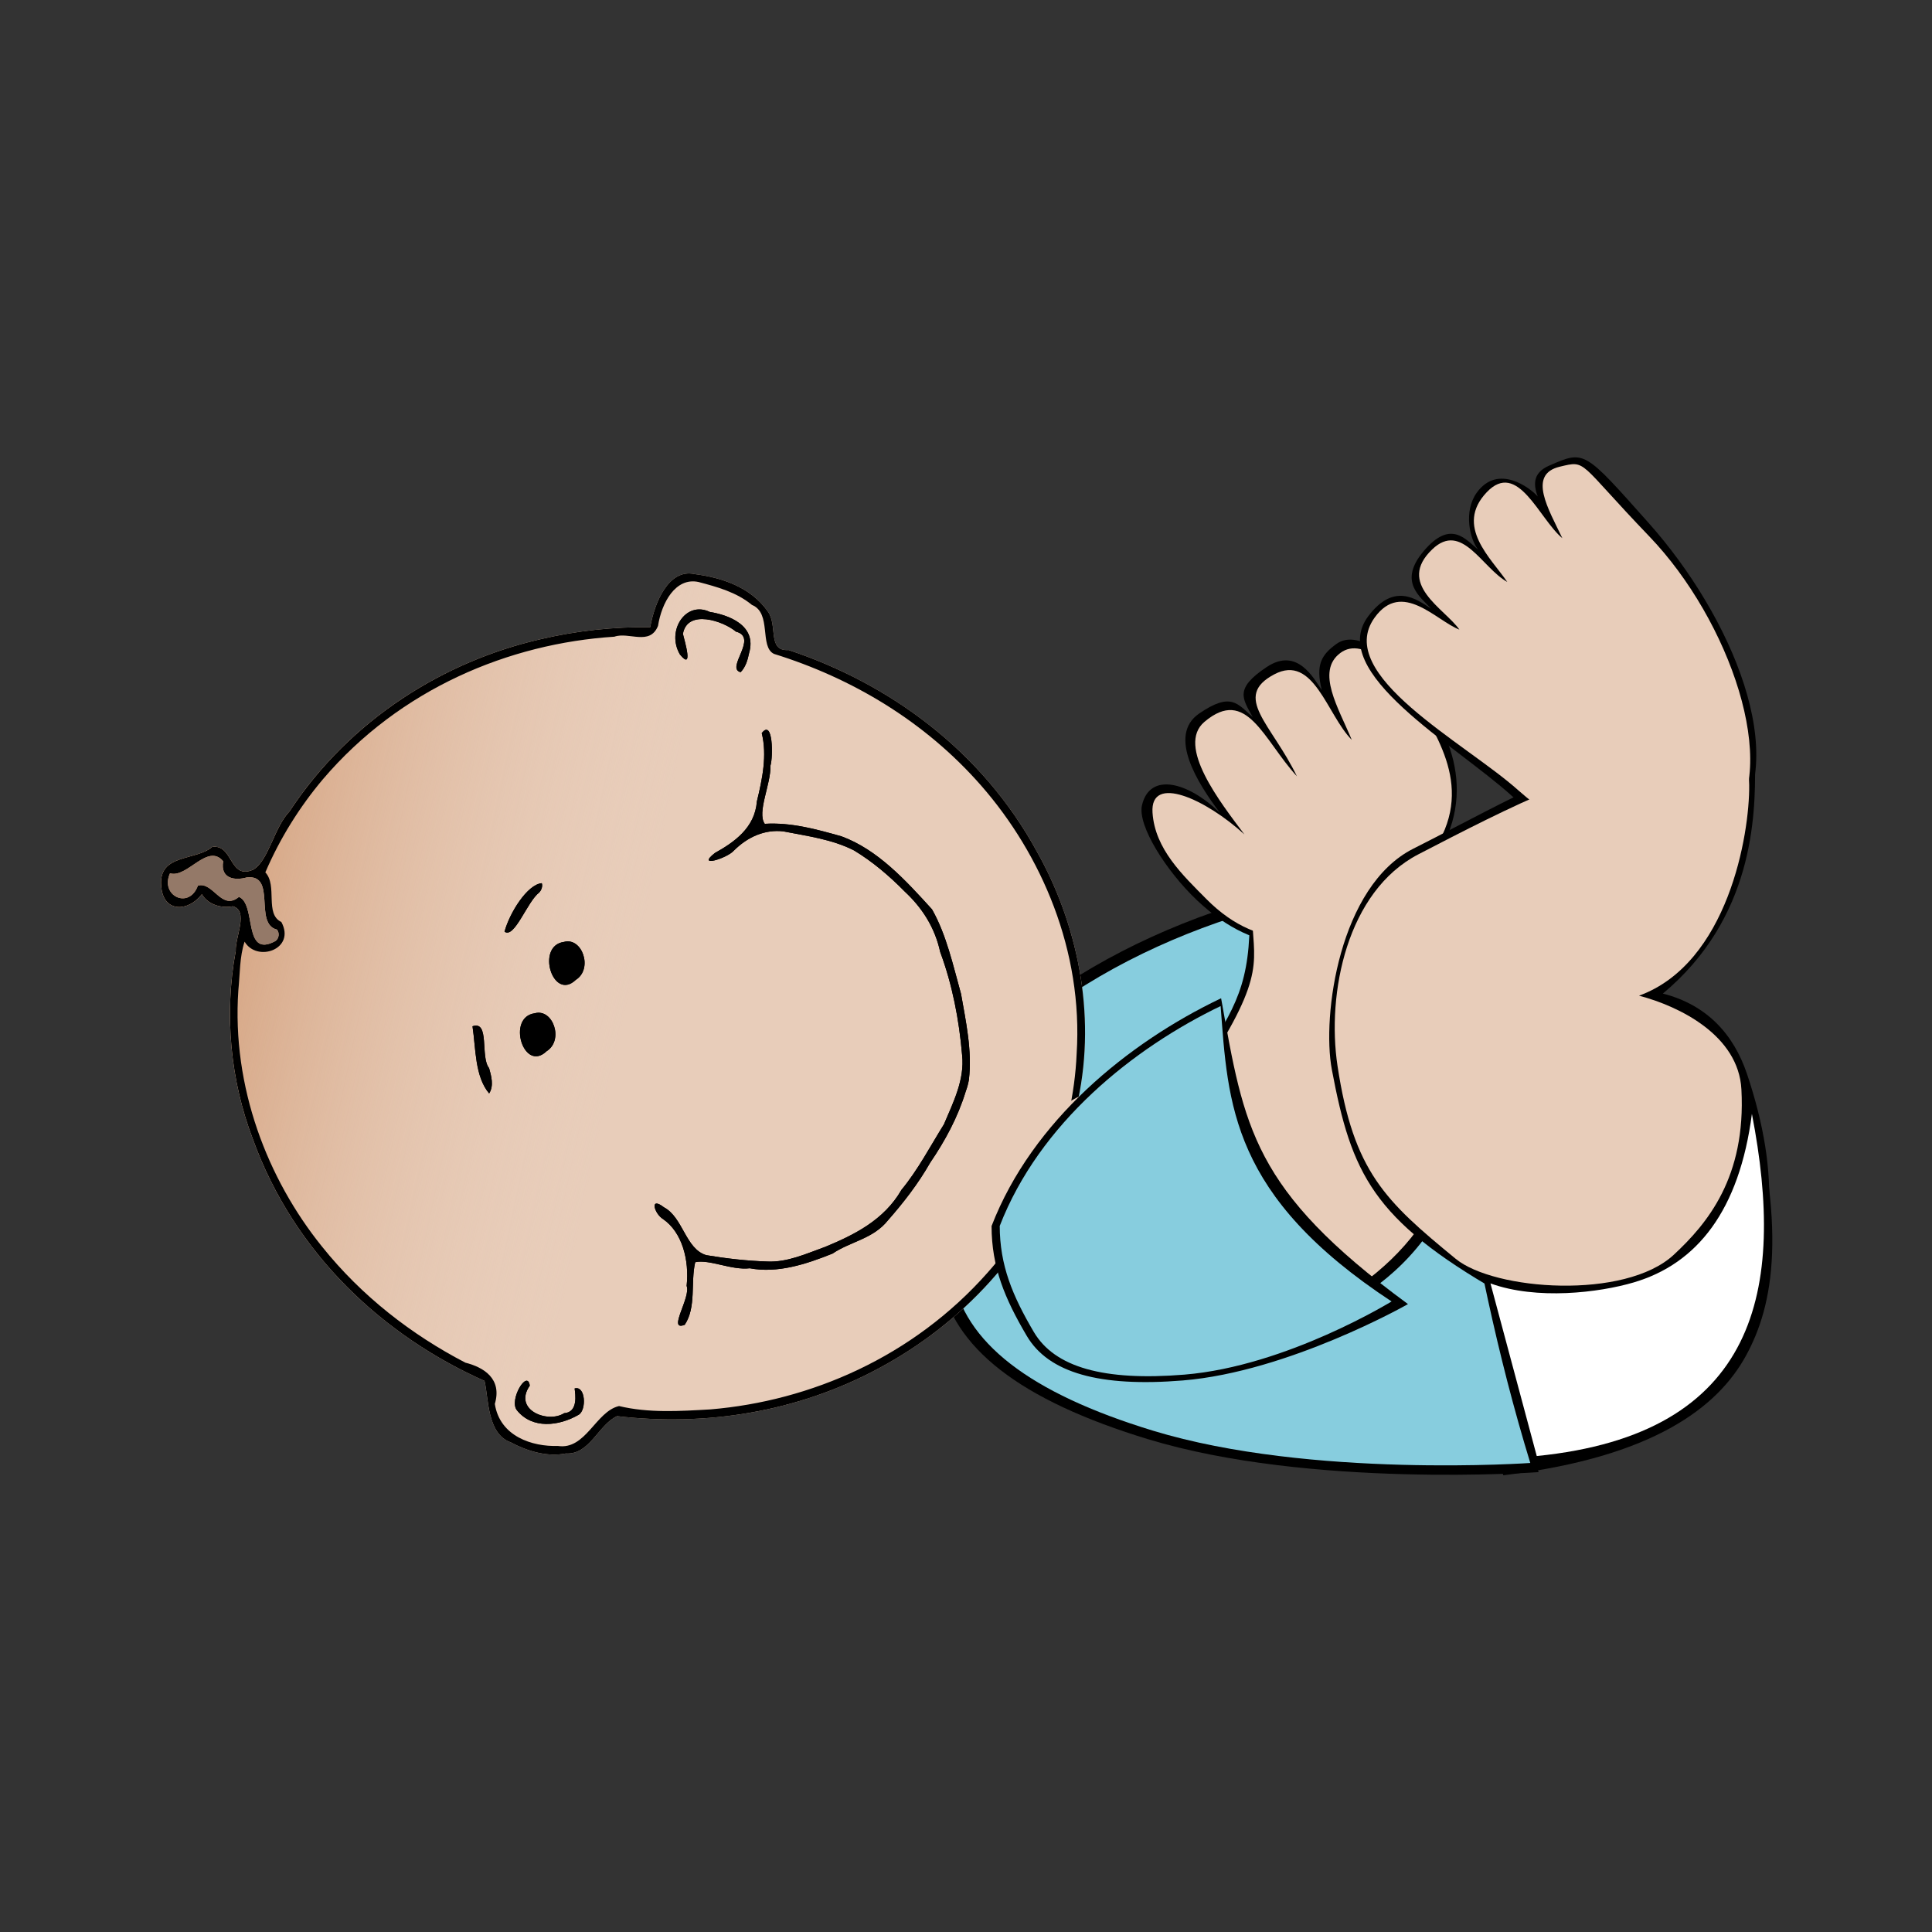 <svg:svg xmlns:dc="http://purl.org/dc/elements/1.1/" xmlns:ns1="http://sodipodi.sourceforge.net/DTD/sodipodi-0.dtd" xmlns:ns2="http://www.inkscape.org/namespaces/inkscape" xmlns:ns4="http://web.resource.org/cc/" xmlns:rdf="http://www.w3.org/1999/02/22-rdf-syntax-ns#" xmlns:svg="http://www.w3.org/2000/svg" height="807.088" id="svg2" version="1.0" viewBox="-67.262 -191.251 807.088 807.088" width="807.088" ns1:docbase="D:\Documents and Settings\Joanna\My Documents\My Pictures\graph_vector" ns1:docname="papapishu_baby_boy_lying.svg" ns1:version="0.32" ns2:export-filename="D:\Documents and Settings\Joanna\My Documents\My Pictures\graph_vector\baby_girl_crawling_1.png" ns2:export-xdpi="152" ns2:export-ydpi="152" ns2:output_extension="org.inkscape.output.svg.inkscape" ns2:version="0.45.1">
  <svg:rect x="-67.262" y="-191.251" width="807.088" height="807.088" fill="#333333" stroke="none"/>
  <svg:defs id="defs4">
    <svg:linearGradient gradientUnits="userSpaceOnUse" id="linearGradient2569" x1="450.18" x2="445.02" y1="270" y2="546.78" ns2:collect="always">
      <svg:stop id="stop4575" offset="0" style="stop-color:#d19b75" />
      <svg:stop id="stop4577" offset="1" style="stop-color:#e8cdba;stop-opacity:0" />
    </svg:linearGradient>
  </svg:defs>
  <ns1:namedview bordercolor="#666666" borderlayer="true" borderopacity="1.0" gridspacingx="10px" gridspacingy="10px" gridtolerance="1" guidetolerance="10" height="750px" id="base" objecttolerance="10" pagecolor="#ffffff" showgrid="false" width="750px" ns2:current-layer="layer4" ns2:cx="153.53571" ns2:cy="175.76869" ns2:document-units="px" ns2:grid-bbox="false" ns2:pageopacity="0.0" ns2:pageshadow="2" ns2:window-height="964" ns2:window-width="1280" ns2:window-x="88" ns2:window-y="22" ns2:zoom="0.51356421" />
  <svg:g id="layer4" transform="translate(64.85 -148.36)" ns2:groupmode="layer" ns2:label="najwyz">
    <svg:g id="g2537" transform="matrix(-.011 -1 1 -.011 -89.255 638.71)">
      <svg:path d="m59.461 586.19c6.854 62.15 27.264 89.06 48.429 100.99 21.16 11.93 52.71 17.83 116.97 1.47-36.61-9.61-41.55-11.6-74.57-43.25-13.07-29.31-10.13-57.89 17.15-85.36l-107.98 26.15z" id="path3351" style="fill-rule:evenodd;stroke:#000000;stroke-width:1.098px;fill:#000000" ns1:nodetypes="cscccc" />
      <svg:g id="g4324" transform="matrix(1.012 0 0 .793 -.681 124.34)">
        <svg:path d="m308.85 539.45c-4.84-84.7-30.03-183.15-87.01-246.99-26.07-12.31-49.3-11.51-78.59-5.61-28.85 5.81-50.738 41.15-67.355 108.05-21.107 84.98-15.437 204.89-15.437 204.89 95.862-36.13 182.12-42.48 248.39-60.34z" id="path4322" style="fill-rule:evenodd;stroke:#000000;stroke-width:1.028px;fill:#000000" ns1:nodetypes="ccsscc" />
        <svg:path d="m178.87 591.09c-4.71-82.41-29.22-178.2-84.658-240.31-25.367-11.98-47.966-11.2-76.462-5.46-28.074 5.65-49.37 40.04-65.539 105.13-20.536 82.68-15.019 199.35-15.019 199.35 93.27-35.15 177.2-41.33 241.68-58.71z" id="path2370" style="fill-rule:evenodd;stroke:#000000;stroke-width:1px;fill:#87cdde" transform="translate(126.13 -52.897)" ns1:nodetypes="ccsscc" />
      </svg:g>
      <svg:path d="m114.03 484.2c13.27 32 27.56 81.14 100.31 91.59 32.37 4.64 63.2 8.65 106.94-10.26 40.19-17.37 8.39-83.98-19.3-83.19-33.67 0.95-43.68-4.67-64.46-17.94-4.96-18.05-27.3-46.83-49.69-59.75-35.88-20.68-58.13-9.89-72.69 8.17-14.64 18.14-10.47 48.8-1.11 71.38z" id="path3343" style="fill-rule:evenodd;fill:#000000" ns1:nodetypes="cssscsss" />
      <svg:g id="g2360" transform="matrix(.812 -.584 .584 .812 -229.64 279.38)">
        <svg:path d="m348.3 485.81c15.44-0.17 39.07 1.47 38.51 17.62-0.55 16.09-6.15 15.33-14.49 17.1 8.66 1.22 14.19 0.65 13.41 17.1-0.73 15.43-15.61 12.96-21.35 12.84 9.99 4.14 11.95 8.54 11.85 16.45-0.16 11.09-19.53 17.83-49.68 14.91-24.59-2.39-52.68-18.29-51.5-67.05 0.74-30.8 15.24-52.12 49.44-58.32 17.26-3.13 39.97-1.62 45.65 5.04 9.21 10.82-3.36 21.18-21.84 24.31z" id="path14684" style="fill-rule:evenodd;fill:#000000" ns1:nodetypes="cscscsssssc" />
        <svg:path d="m334.95 488.7c16.82-0.16 46.68-1.07 47.75 14.39 1.61 23.14-20.68 15.43-41.21 17.66 23.88 4.47 42.89-2.22 39.9 17.66-2.76 18.38-26.72 7.65-41.21 9.81 13.92 3.45 31.95 4.74 32.05 17.66 0.1 12.2-20.23 16.17-47.09 12.43-22.8-3.18-46.9-11.97-47.09-60.83-0.12-29.55 12.43-52.82 44.48-57.55 13.94-2.06 29.66-4.97 42.51 3.27 13.67 8.76-8.61 21.25-30.09 25.5z" id="path14682" style="fill-rule:evenodd;fill:#e8cdba" ns1:nodetypes="cscscsssssc" />
      </svg:g>
      <svg:path d="m327.24 683.88c-21.46-19.05-18.48-53.47 15.24-91.27 21.71-23.34 52.63-77.29 75.91-59.22 14.04 10.89 6.89 20.05 2.81 26.22 5.02-4.5 11.37-13.76 24.01-2.87 13.26 11.43 4.84 17.53 0.43 22.78 4.35-3.42 16.06-6.02 23.81-0.27 12.11 8.97 1.69 22.38-1.9 25.4 4.16-1.42 9.68-2.58 12.85 4.97 6.29 14.93 6.34 14.47-24.51 41.33-39.07 34.02-99.09 59.17-128.65 32.93z" id="path14678" style="fill-rule:evenodd;fill:#000000" ns1:nodetypes="ccscscscsss" />
      <svg:g id="layer1" transform="matrix(.793 .165 -.14 .676 105.22 -118.13)" ns2:label="Layer 1">
        <svg:g id="g4581" transform="translate(-178.8 -110.11)">
          <svg:path d="m417.99 824.32c-52.29-7.71-96.75-42.66-126.41-85.11-30.87-43.89-46.95-96.99-50.41-150.25-6.42-10.24-22.33-11.66-23.97-26.06-3.73-10.62-2.64-23.11 0.18-33.97 1.93-15.11 19.89-18.15 28.51-22.75 12.51-64.38 44.99-127.46 99.54-165.83 27-19.82 59.87-31.66 93.47-32.05 7.01-2.01 21.56 3.17 22.29-6.97-2.43-7.07-1.38-15.25 3.06-19.78-10.39-5.98-13.46-21.06 0.44-25.19 15.78-5.13 15.73 17.71 24.46 25.79 3.66 12.21-15.22 13.89-7.44 27.02 6.05 8.12 23.56 7.5 33.06 14.75 53.1 25.42 91.61 74.84 112.13 129.16 7.88 20.48 13.48 41.82 16.85 63.5 12.84-0.33 31.58 4.03 31.28 20.12 0.9 16.4-0.9 34.6-11.59 47.77-6.01 7.84-20.42 4.21-17.54 16.95-6.9 63.18-31.43 126.21-77.58 171.09-31.96 31.97-75.55 54.04-121.47 53.29-9.64 0.1-19.28-0.45-28.86-1.48z" id="path3686" style="fill:#e8cdba" />
          <svg:path d="m417.99 824.32c-52.29-7.71-96.75-42.66-126.41-85.11-30.87-43.89-46.95-96.99-50.41-150.25-6.42-10.24-22.33-11.66-23.97-26.06-3.73-10.62-2.64-23.11 0.18-33.97 1.93-15.11 19.89-18.15 28.51-22.75 12.51-64.38 44.99-127.46 99.54-165.83 27-19.82 59.87-31.66 93.47-32.05 7.01-2.01 21.56 3.17 22.29-6.97-2.43-7.07-1.38-15.25 3.06-19.78-10.39-5.98-13.46-21.06 0.44-25.19 15.78-5.13 15.73 17.71 24.46 25.79 3.66 12.21-15.22 13.89-7.44 27.02 6.05 8.12 23.56 7.5 33.06 14.75 53.1 25.42 91.61 74.84 112.13 129.16 7.88 20.48 13.48 41.82 16.85 63.5 12.84-0.33 31.58 4.03 31.28 20.12 0.9 16.4-0.9 34.6-11.59 47.77-6.01 7.84-20.42 4.21-17.54 16.95-6.9 63.18-31.43 126.21-77.58 171.09-31.96 31.97-75.55 54.04-121.47 53.29-9.64 0.1-19.28-0.45-28.86-1.48z" id="path1912" style="fill:url(#linearGradient2569)" />
          <svg:path d="m417.99 824.32c-52.29-7.71-96.75-42.66-126.41-85.11-30.87-43.89-46.95-96.99-50.41-150.25-6.42-10.24-22.33-11.66-23.97-26.06-3.73-10.62-2.64-23.11 0.18-33.97 1.93-15.11 19.89-18.15 28.51-22.75 12.51-64.38 44.99-127.46 99.54-165.83 27-19.82 59.87-31.66 93.47-32.05 7.01-2.01 21.56 3.17 22.29-6.97-2.43-7.07-1.38-15.25 3.06-19.78-10.39-5.98-13.46-21.06 0.44-25.19 15.78-5.13 15.73 17.71 24.46 25.79 3.66 12.21-15.22 13.89-7.44 27.02 6.05 8.12 23.56 7.5 33.06 14.75 53.1 25.42 91.61 74.84 112.13 129.16 7.88 20.48 13.48 41.82 16.85 63.5 12.84-0.33 31.58 4.03 31.28 20.12 0.9 16.4-0.9 34.6-11.59 47.77-6.01 7.84-20.42 4.21-17.54 16.95-6.9 63.18-31.43 126.21-77.58 171.09-31.96 31.97-75.55 54.04-121.47 53.29-9.64 0.1-19.28-0.45-28.86-1.48zm52.1-4.77c52.81-8.11 97.4-44.24 126.21-87.91 27.13-41.13 41.71-89.63 46.2-138.45 2.11-9.66 20.51-5.97 22.6-18.82 4.95-10.72 5.68-22.89 6.32-34.48 0.16-14.23-14.28-19.39-26.21-18.84-11.09-2.47-5.78-16.69-9.81-24.65-13.83-61.63-47.46-121.12-101.01-156.41-16.2-10.54-34.07-18.59-52.83-23.31-5.48 8.93-21.2 4.34-23.53 15.3-12.32 11.94-23.03-9.74-13.59-19.53-8-1.26-17 1.08-25.31 1.98-49.63 7.38-92.55 39.38-121.28 79.48-21.3 29.51-35.81 63.61-44.63 98.77-0.54 11.53-4.47 23.78-17.97 22.31-15.98 6.78-17.96 27.31-15.03 42.27 0.56 17.13 21.2 18.46 26.26 31.72-0.68 18.34 3.43 36.68 7.34 54.58 14.13 58.47 46.61 114.29 96.8 148.75 34.52 23.94 77.89 34.66 119.47 27.24zm-30.01-61.45c-13.95-1.68-27.08-6.5-39.57-12.77-11.96-4.71-22.85-11.16-33.45-18.39-10.89-6.65-14.3-19.66-22.29-29.01-8.07-14.61-15.51-30.31-15.62-47.41-2.91-10.53 0.66-25.01-2.32-33.1-10.83-0.44-22.57 6.01-32.71 1.09-5.38-9.83 14.46 0.62 19.86-3.42 13.25-1.34 26.7-8.84 31.49-21.82 1.8-5.79 10.37-10.93 6.05-0.85-3.22 12.59-18.99 17.68-20.04 30.77 0.29 12.36 1.14 24.81 2.84 37.07 1.55 12.01 7.85 22.16 13.23 32.71 8.73 15.37 19.17 31.64 36.31 38.45 11.73 7.46 24.8 11.96 37.4 17.58 11.94 2.93 24.69 7.16 36.8 2.71 17.78-5.97 34.78-14.09 50.03-25.05 12.12-6.14 20.76-16.2 27.03-28.04 6.45-11.07 12.06-22.77 15.85-35.04 3.49-14.38 2.61-29.52 2.63-44.13-0.75-11.05-6.15-20.42-14.68-27.17-4.51-3.06-12.62-20.64-3.03-10.94 7.23 10.02 16.57 20.84 30.28 18.9 11.79 0.63 24.37 0.78 35.02-5.08 8.6 5.03-10.89 9.53-15.59 8.97-9.17 2.51-25.09-2.72-30.02 3.4 3.42 15.41 2.36 31.38 1.27 46.99-3.11 22.96-15.83 43.16-27.99 62.3-11.39 11.5-26.12 18.96-39.93 27.11-13.64 6.16-27.55 13.28-42.65 14.69-2.07 0.05-4.16-0.11-6.2-0.52zm189.85-182.61c0.48-9.64 19.35 6.84 20.07-7.5 4.16-8.73 6.77-31.55-6.39-31.22-3.75 2.04-17.81 10.73-10.73 0.64 10.63-11.05 27.95-2.82 24.5 12.71 0.31 11.22-1.92 29.78-16.97 28.17-3.63 0-7.53-0.49-10.48-2.8zm-391.83-9.42c-7.81-10.5-11.98-25.87-3.9-37.18 4.35-6.19 22.1 1.4 13.76 4.71-14.11-7.17-17.41 15.27-10.54 23.61 1.89 8.4 10.78 4.39 13.56 3.35 2.68 6.13-9.64 9.67-12.88 5.51zm219.79-52.52c-13.39-11.05 13.25-27.88 18.03-11.49 4.39 10.27-10.71 20.63-18.03 11.49zm-39-9c-13.39-11.05 13.25-27.88 18.03-11.49 4.39 10.27-10.71 20.63-18.03 11.49zm79.6-22.91c-5.76-6.06-25.99-9.28-23.25-16.03 10.01 0.82 26.14 8 28.22 16.46-1.47 1.03-3.62 0.58-4.97-0.43zm-106.67-6.27c7.29-10.57 21.27-13.07 32.36-17.72 4.82 9.7-14.84 8.05-19.55 14.74-3.74 2.19-8.39 5-12.81 2.98zm61.93-145.17c0.63-14.58 28.1-6.35 23.42-23.94-2.9-6.63-3.32-15.72 5.83-15.89 7.95-11.49-12.3-19.38-11.34-30.18-12.41-3.48-16.66 15.62-3.48 18.01 3.69 8.64-10.72 17.01-1.64 25.68-2 11.43-30.94 9.41-18.82 26.69 1.55 2.01 4.69 1.74 6.03-0.37z" id="path1882" style="fill:#000000" />
          <svg:path d="m440.08 758.1c-13.95-1.68-27.08-6.5-39.57-12.77-11.96-4.71-22.85-11.16-33.45-18.39-10.89-6.65-14.3-19.66-22.29-29.01-8.07-14.61-15.51-30.31-15.62-47.41-2.91-10.53 0.66-25.01-2.32-33.1-10.83-0.44-22.57 6.01-32.71 1.09-5.38-9.83 14.46 0.62 19.86-3.42 13.25-1.34 26.7-8.84 31.49-21.82 1.8-5.79 10.37-10.93 6.05-0.85-3.22 12.59-18.99 17.68-20.04 30.77 0.29 12.36 1.14 24.81 2.84 37.07 1.55 12.01 7.85 22.16 13.23 32.71 8.73 15.37 19.17 31.64 36.31 38.45 11.73 7.46 24.8 11.96 37.4 17.58 11.94 2.93 24.69 7.16 36.8 2.71 17.78-5.97 34.78-14.09 50.03-25.05 12.12-6.14 20.76-16.2 27.03-28.04 6.45-11.07 12.06-22.77 15.85-35.04 3.49-14.38 2.61-29.52 2.63-44.13-0.75-11.05-6.15-20.42-14.68-27.17-4.51-3.06-12.62-20.64-3.03-10.94 7.23 10.02 16.57 20.84 30.28 18.9 11.79 0.63 24.37 0.78 35.02-5.08 8.6 5.03-10.89 9.53-15.59 8.97-9.17 2.51-25.09-2.72-30.02 3.4 3.42 15.41 2.36 31.38 1.27 46.99-3.11 22.96-15.83 43.16-27.99 62.3-11.39 11.5-26.12 18.96-39.93 27.11-13.64 6.16-27.55 13.28-42.65 14.69-2.07 0.05-4.16-0.11-6.2-0.52z" id="path1908" style="fill:#000000" />
          <svg:path d="m629.93 575.49c0.48-9.64 19.35 6.84 20.07-7.5 4.16-8.73 6.77-31.55-6.39-31.22-3.75 2.04-17.81 10.73-10.73 0.64 10.63-11.05 27.95-2.82 24.5 12.71 0.31 11.22-1.92 29.78-16.97 28.17-3.63 0-7.53-0.49-10.48-2.8z" id="path1906" style="fill:#000000" />
          <svg:path d="m238.1 566.07c-7.81-10.5-11.98-25.87-3.9-37.18 4.35-6.19 22.1 1.4 13.76 4.71-14.11-7.17-17.41 15.27-10.54 23.61 1.89 8.4 10.78 4.39 13.56 3.35 2.68 6.13-9.64 9.67-12.88 5.51z" id="path1904" style="fill:#000000" />
          <svg:path d="m457.89 513.55c-13.39-11.05 13.25-27.88 18.03-11.49 4.39 10.27-10.71 20.63-18.03 11.49z" id="path1902" style="fill:#000000" />
          <svg:path d="m418.89 504.55c-13.39-11.05 13.25-27.88 18.03-11.49 4.39 10.27-10.71 20.63-18.03 11.49z" id="path1900" style="fill:#000000" />
          <svg:path d="m498.49 481.64c-5.76-6.06-25.99-9.28-23.25-16.03 10.01 0.82 26.14 8 28.22 16.46-1.47 1.03-3.62 0.58-4.97-0.43z" id="path1898" style="fill:#000000" />
          <svg:path d="m391.82 475.37c7.29-10.57 21.27-13.07 32.36-17.72 4.82 9.7-14.84 8.05-19.55 14.74-3.74 2.19-8.39 5-12.81 2.98z" id="path1896" style="fill:#000000" />
          <svg:path d="m453.75 330.2c0.63-14.58 28.1-6.35 23.42-23.94-2.9-6.63-3.32-15.72 5.83-15.89 7.95-11.49-12.3-19.38-11.34-30.18-12.41-3.48-16.66 15.62-3.48 18.01 3.69 8.64-10.72 17.01-1.64 25.68-2 11.43-30.94 9.41-18.82 26.69 1.55 2.01 4.69 1.74 6.03-0.37z" id="path1892" style="fill:#947968" />
        </svg:g>
      </svg:g>
      <svg:path d="m115.18 483.43c18.98 41.44 40.35 80.67 96.95 86.02 30.42 2.88 62.67 6.85 103.77-10.92 37.74-16.32 5.54-75.08-20.49-75.1-20.74-0.01-25.15 6.51-65.53-20.48-4.66-16.95-2.18-54.77-23.22-66.9-33.7-19.44-57.33-18.34-71-1.37-17.37 21.58-29.19 69.73-20.48 88.75z" id="path2368" style="fill-rule:evenodd;fill:#e8cdba" ns1:nodetypes="cssscsss" />
      <svg:path d="m135.45 584.8c30.75-52.28 50.07-61.06 93.64-68.76 22.67-4 76.69 4.03 91.9 35.01 19.4 39.52 44.39 82.73 38.58 105.43-4.55 17.81 22.19 37.7-5.09 37.72-21.76 0.01-64.14-1.51-95.14-39.55-4.89 18.24-17.19 29.36-34.09 34.82-41.03 13.26-77.98 12.5-105.4-10.29-22.462-18.67 4.31-75.18 15.6-94.38z" id="path2366" style="fill-rule:evenodd;fill:#000000" ns1:nodetypes="csssscsss" />
      <svg:path d="m149.51 566.89c24.44-29.14 36.83-42.28 81.14-48.47 30.4-4.24 72.85 4.74 88 34.79 18.51 36.73 41.04 81.31 35.5 102.41-4.34 16.55 17.96 36.04-8.06 36.05-20.75 0.01-74.44-9.78-87.52-46.98-4.66 16.96-17.08 41.37-39.59 42.33-36.74 1.57-55.96-14.87-68.82-29.04-18.61-20.52-14.1-75.06-0.65-91.09z" id="path3341" style="fill-rule:evenodd;fill:#e8cdba" ns1:nodetypes="csssscsss" />
      <svg:g id="g2515" transform="translate(-39.366 66.25)">
        <svg:path d="m298.36 403.64c-17.87-38.4-49.81-78.86-93.73-96.42-17.07-0.16-30.19 5.17-45.86 14.17-15.43 8.87-21.62 30-19.18 64.7 3.11 44.08 30.62 93.9 30.62 93.9 48.28-64.18 74.3-67.32 128.15-76.35z" id="path4330" style="fill-rule:evenodd;stroke:#000000;stroke-width:.567px;fill:#000000" ns1:nodetypes="ccsscc" />
        <svg:path d="m295.94 403.88c-17.39-37.36-48.46-76.73-91.19-93.81-16.62-0.16-29.38 5.03-44.63 13.78-15.01 8.63-21.04 29.19-18.66 62.95 3.03 42.89 29.87 87.39 29.87 87.39 45.05-67.01 83.22-67.65 124.61-70.31z" id="path4332" style="fill-rule:evenodd;stroke:#000000;stroke-width:.551px;fill:#87cdde" ns1:nodetypes="ccsscc" />
      </svg:g>
      <svg:path d="m329.53 683.36c-19.86-18.1-17.79-51.17 15.37-88.15 20.19-22.06 49.07-76.7 72.78-59.24 15.82 11.64-1.62 25.77-5.38 35.37 8.87-6.06 19.34-26.34 33.7-10.92 11.59 12.43-7.97 20.59-14.02 31.14 10.07-6.68 23.54-21.77 37.55-8.2 13.55 13.14-11.35 21.75-19.52 31.4 12.1-5.58 26.78-14.38 29.87-0.76 2.62 11.53 2.27 7.23-29.55 37.12-35.38 33.22-97.14 53.82-120.8 32.24z" id="path14680" style="fill-rule:evenodd;fill:#e8cdba" ns1:nodetypes="ccscscscsss" />
      <svg:path d="m-59.378 652.75c8.207 92.46 68.342 104.85 141.92 91.44-40.272-5.71-62.324-23.52-69.853-50.14-4.126-14.58-6.985-40.58 0.242-59.84l-72.309 18.54z" id="path3349" style="fill-rule:evenodd;fill:#ffffff" transform="translate(126.13 -52.897)" ns1:nodetypes="ccscc" />
    </svg:g>
  </svg:g>
</svg:svg>